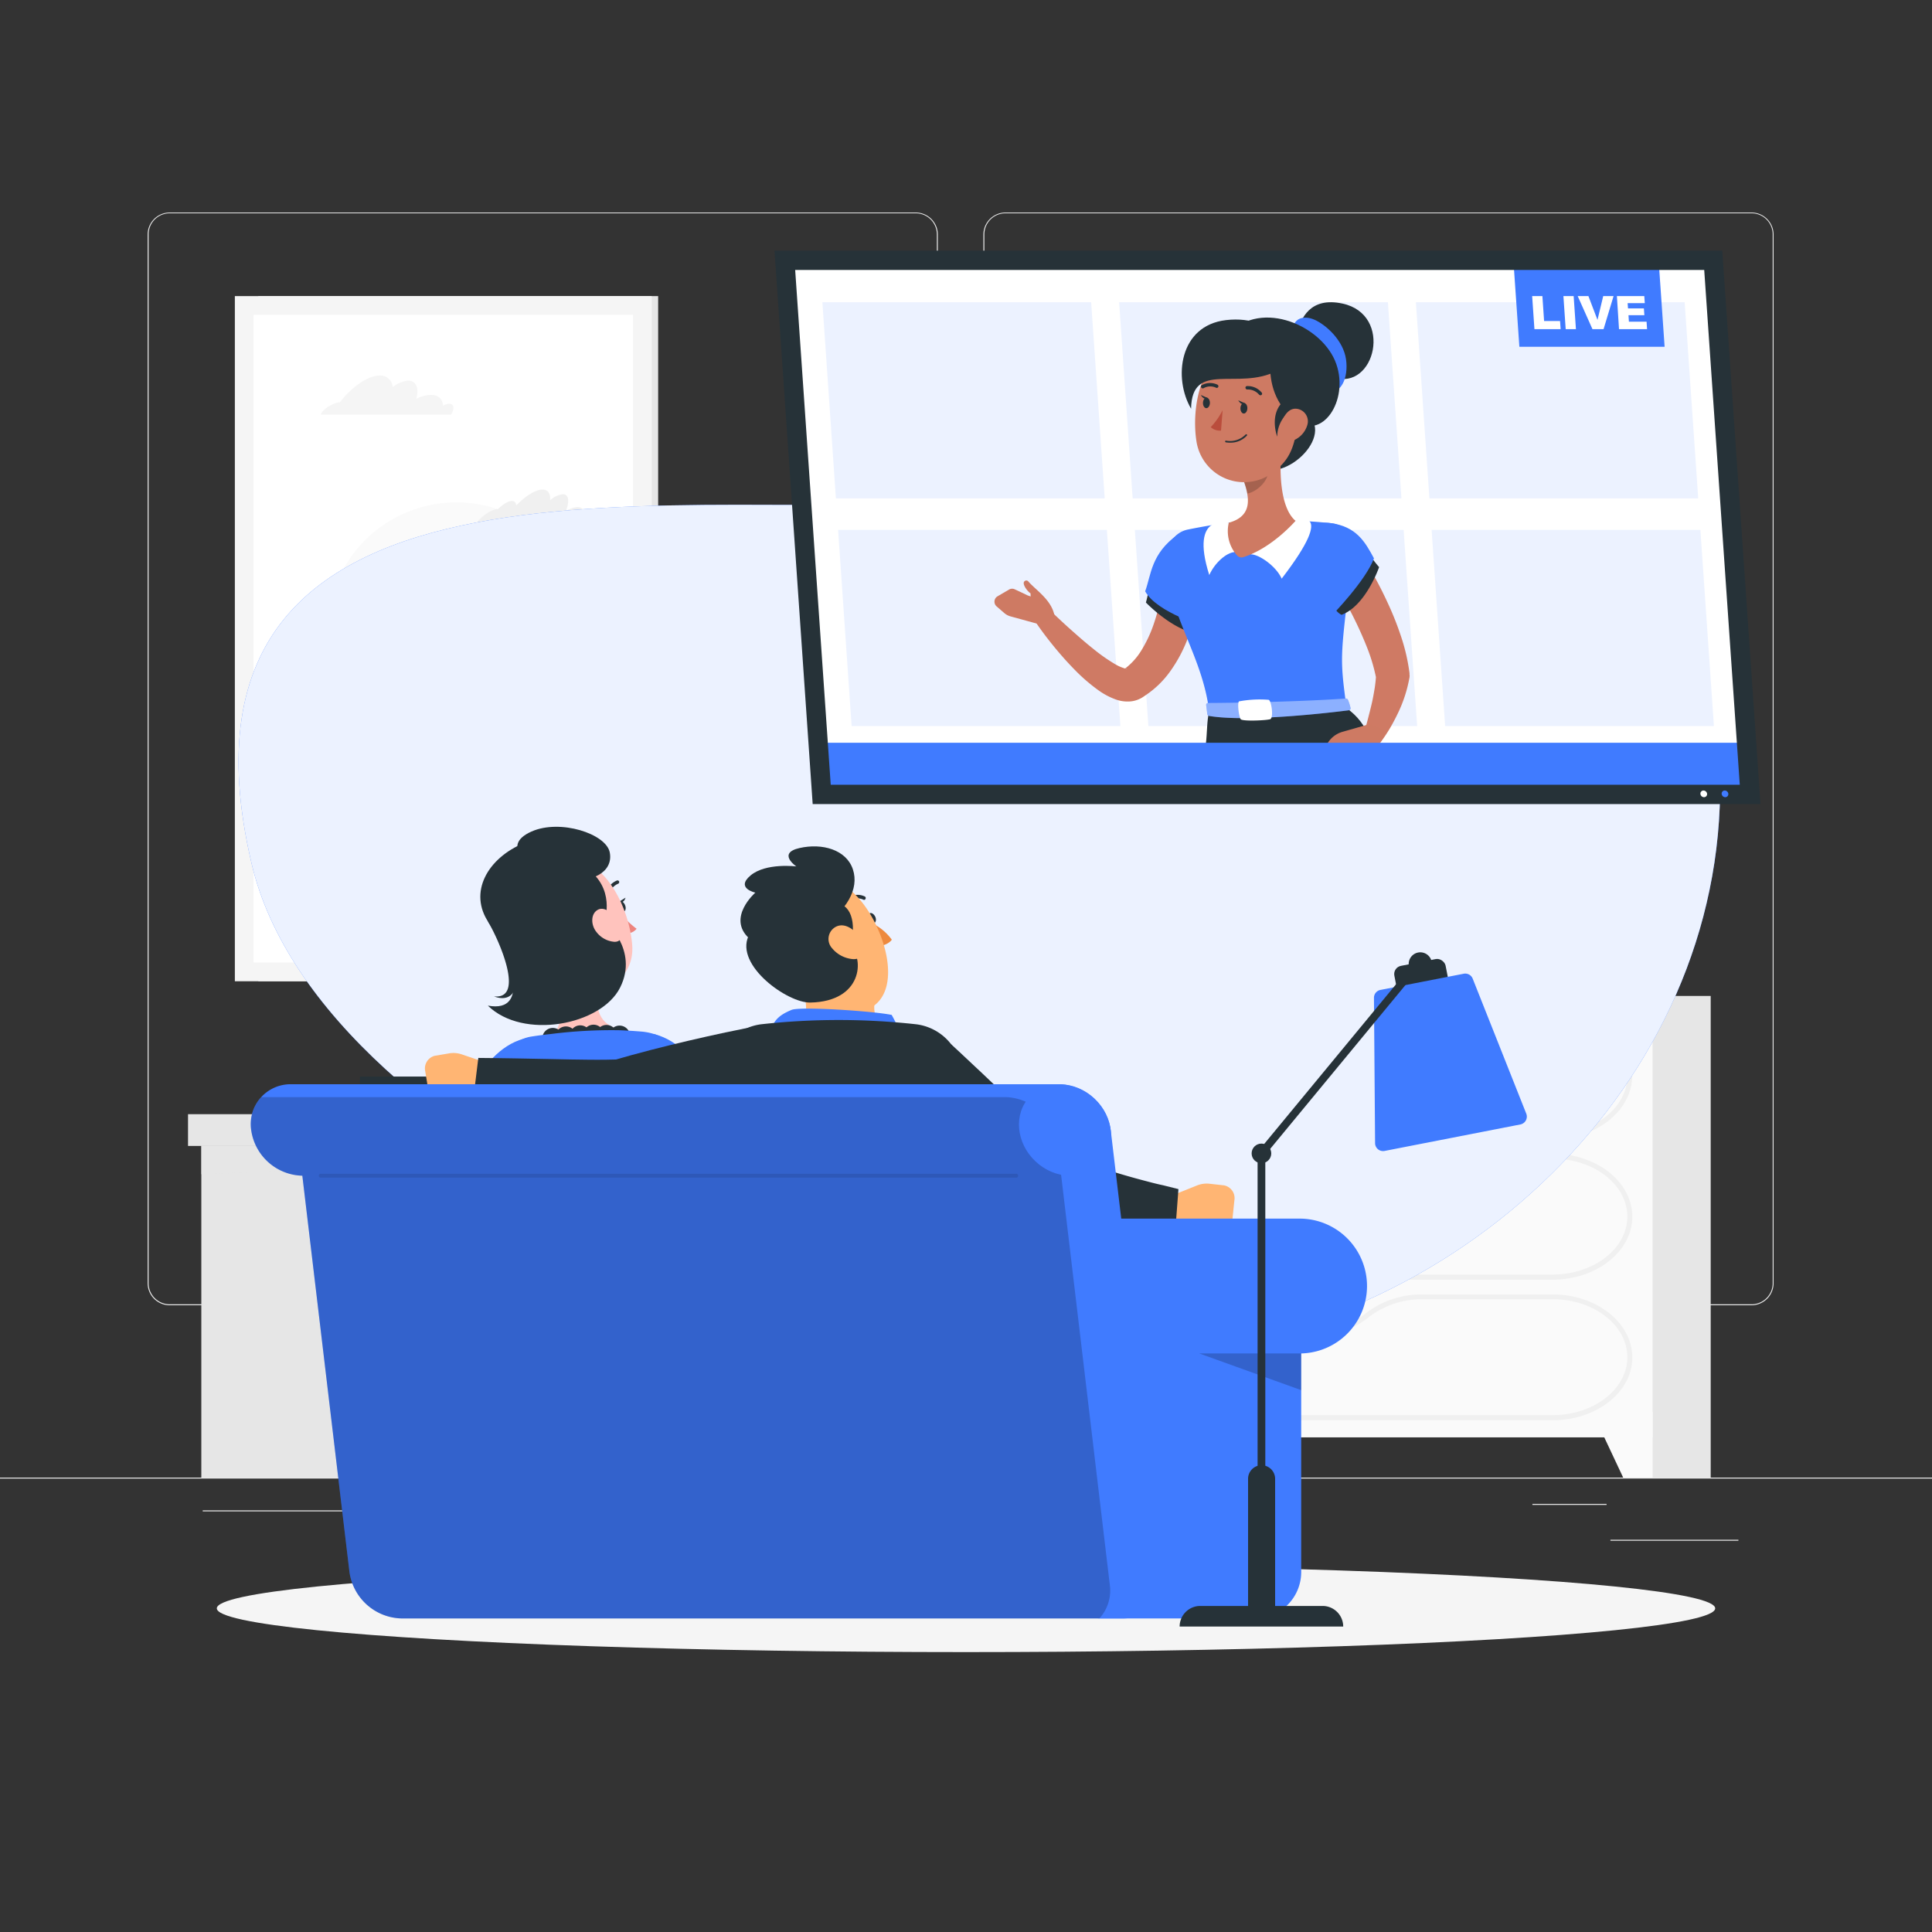 <svg xmlns="http://www.w3.org/2000/svg" viewBox="0 0 500 500"><rect x="0" y="0" width="500" height="500" fill="#333333" stroke="none"/><g id="background-complete"><rect y="382.4" width="500" height="0.25" style="fill:#ebebeb"></rect><rect x="416.78" y="398.49" width="33.12" height="0.25" style="fill:#ebebeb"></rect><rect x="322.53" y="401.21" width="8.69" height="0.25" style="fill:#ebebeb"></rect><rect x="396.59" y="389.21" width="19.19" height="0.25" style="fill:#ebebeb"></rect><rect x="52.46" y="390.89" width="43.19" height="0.25" style="fill:#ebebeb"></rect><rect x="104.56" y="390.89" width="6.33" height="0.25" style="fill:#ebebeb"></rect><rect x="131.47" y="395.11" width="93.68" height="0.25" style="fill:#ebebeb"></rect><path d="M237,337.8H43.91a5.71,5.71,0,0,1-5.7-5.71V60.66A5.71,5.71,0,0,1,43.91,55H237a5.71,5.71,0,0,1,5.71,5.71V332.09A5.71,5.71,0,0,1,237,337.8ZM43.91,55.2a5.46,5.46,0,0,0-5.45,5.46V332.09a5.46,5.46,0,0,0,5.45,5.46H237a5.47,5.47,0,0,0,5.46-5.46V60.66A5.47,5.47,0,0,0,237,55.2Z" style="fill:#ebebeb"></path><path d="M453.31,337.8H260.21a5.72,5.72,0,0,1-5.71-5.71V60.66A5.72,5.72,0,0,1,260.21,55h193.1A5.71,5.71,0,0,1,459,60.66V332.09A5.71,5.71,0,0,1,453.31,337.8ZM260.21,55.2a5.47,5.47,0,0,0-5.46,5.46V332.09a5.47,5.47,0,0,0,5.46,5.46h193.1a5.47,5.47,0,0,0,5.46-5.46V60.66a5.47,5.47,0,0,0-5.46-5.46Z" style="fill:#ebebeb"></path><rect x="234.84" y="257.75" width="21.68" height="124.65" transform="translate(491.35 640.15) rotate(180)" style="fill:#e6e6e6"></rect><polygon points="242.45 382.4 234.84 382.4 234.84 365.42 250.44 365.42 242.45 382.4" style="fill:#fafafa"></polygon><rect x="421.05" y="257.75" width="21.68" height="124.65" transform="translate(863.78 640.15) rotate(180)" style="fill:#e6e6e6"></rect><rect x="234.84" y="257.75" width="192.86" height="114.23" transform="translate(662.53 629.74) rotate(180)" style="fill:#fafafa"></rect><path d="M401.81,294.79H260.73c-11.37,0-20.62-7.32-20.62-16.31h0c0-9,9.25-16.3,20.62-16.3h33.59A24.14,24.14,0,0,1,309,267a24.94,24.94,0,0,0,3.3,2.16,21.63,21.63,0,0,0,10.38,2.7h17.11a22.34,22.34,0,0,0,13.83-5,23.64,23.64,0,0,1,14.55-4.75h33.61c11.37,0,20.63,7.31,20.63,16.3S413.18,294.79,401.81,294.79ZM260.73,263.46c-10.66,0-19.34,6.73-19.34,15h0c0,8.28,8.68,15,19.34,15H401.81c10.66,0,19.34-6.74,19.34-15s-8.68-15-19.34-15H368.2a22.64,22.64,0,0,0-13.75,4.47,23.64,23.64,0,0,1-14.63,5.26H322.71a22.85,22.85,0,0,1-11-2.86,25.74,25.74,0,0,1-3.46-2.27,22.85,22.85,0,0,0-13.93-4.6Z" style="fill:#f0f0f0"></path><polygon points="420.08 382.4 427.7 382.4 427.7 365.42 412.1 365.42 420.08 382.4" style="fill:#fafafa"></polygon><path d="M401.81,331.18H260.73c-11.37,0-20.62-7.31-20.62-16.3v0c0-9,9.25-16.3,20.62-16.3h33.6a24.13,24.13,0,0,1,14.72,4.88,25.4,25.4,0,0,0,3.28,2.16,21.63,21.63,0,0,0,10.38,2.7h17.11a22.33,22.33,0,0,0,13.83-5,23.61,23.61,0,0,1,14.55-4.75h33.61c11.37,0,20.63,7.31,20.63,16.3S413.18,331.18,401.81,331.18ZM260.73,299.85c-10.66,0-19.34,6.74-19.34,15v0c0,8.28,8.68,15,19.34,15H401.81c10.66,0,19.34-6.73,19.34-15s-8.68-15-19.34-15H368.2a22.56,22.56,0,0,0-13.75,4.48,23.64,23.64,0,0,1-14.63,5.26H322.71a23,23,0,0,1-11-2.86,27.35,27.35,0,0,1-3.45-2.27,22.87,22.87,0,0,0-13.93-4.61Z" style="fill:#f0f0f0"></path><path d="M401.81,367.56H260.73c-11.37,0-20.62-7.31-20.62-16.3S249.36,335,260.73,335h33.61a24.13,24.13,0,0,1,14.7,4.87,25.87,25.87,0,0,0,3.29,2.16,21.63,21.63,0,0,0,10.38,2.7h17.11a22.34,22.34,0,0,0,13.83-5A23.61,23.61,0,0,1,368.19,335h33.62c11.37,0,20.63,7.32,20.63,16.31S413.18,367.56,401.81,367.56ZM260.73,336.24c-10.66,0-19.34,6.74-19.34,15s8.68,15,19.34,15H401.81c10.66,0,19.34-6.73,19.34-15s-8.68-15-19.34-15H368.19a22.59,22.59,0,0,0-13.74,4.47A23.64,23.64,0,0,1,339.82,346H322.71a23,23,0,0,1-11-2.86,27.45,27.45,0,0,1-3.46-2.27,22.81,22.81,0,0,0-13.91-4.6Z" style="fill:#f0f0f0"></path><rect x="52.09" y="296.57" width="67.97" height="85.82" transform="translate(172.16 678.97) rotate(180)" style="fill:#e6e6e6"></rect><rect x="120.07" y="296.57" width="89.34" height="85.82" style="fill:#f0f0f0"></rect><polygon points="52.09 289.26 209.4 289.26 209.4 297.62 52.09 303.88 52.09 289.26" style="fill:#e6e6e6;opacity:0.7;mix-blend-mode:multiply"></polygon><rect x="48.67" y="288.36" width="71.4" height="8.22" transform="translate(168.73 584.93) rotate(180)" style="fill:#e6e6e6"></rect><rect x="120.07" y="288.36" width="92.76" height="8.22" style="fill:#f0f0f0"></rect><rect x="66.85" y="76.63" width="103.48" height="177.32" transform="translate(237.18 330.58) rotate(180)" style="fill:#e6e6e6"></rect><rect x="60.78" y="76.63" width="107.88" height="177.32" transform="translate(229.44 330.58) rotate(180)" style="fill:#f5f5f5"></rect><rect x="30.92" y="116.2" width="167.61" height="98.18" transform="translate(280.01 50.57) rotate(90)" style="fill:#fff"></rect><circle cx="118.13" cy="163.47" r="33.46" transform="translate(-34.4 31.51) rotate(-13.28)" style="fill:#fafafa"></circle><path d="M80,198.55c5.45-7,12.57-11.94,17.84-11.94,3.3,0,5.27,2,5.79,5.14,2.43-1.82,4.88-2.9,6.93-2.9,3.59,0,4.89,3.36,3.61,8.09a15.69,15.69,0,0,1,6-1.8c3.67-.22,5.74,1.71,5.94,4.85a6,6,0,0,1,2.58-.9c2.11-.13,2.67,1.82,1.26,4.34l-.28.47H71.49C72.35,201.43,77.38,198.67,80,198.55Z" style="fill:#f0f0f0"></path><path d="M87.94,104.12c3.15-4.05,7.29-6.93,10.34-6.93a3.2,3.2,0,0,1,3.36,3,7.28,7.28,0,0,1,4-1.68c2.09,0,2.84,2,2.1,4.7a8.94,8.94,0,0,1,3.49-1c2.13-.13,3.33,1,3.44,2.81a3.6,3.6,0,0,1,1.5-.52c1.23-.07,1.55,1.06.73,2.52l-.16.27H83C83.5,105.79,86.42,104.19,87.94,104.12Z" style="fill:#f5f5f5"></path><path d="M128.6,131.75l.27,0c1.32-1.28,2.66-2.1,3.61-2.1.68,0,1.05.43,1.12,1.15,2.47-2.49,5-4.1,6.78-4.1,1.43,0,2.1,1,2,2.76a6,6,0,0,1,3.27-1.56c1.56,0,1.8,1.81.79,4.36h0a7,7,0,0,1,2.78-1c1.61-.11,2.32.93,2.1,2.62a2.75,2.75,0,0,1,1.21-.49c.88-.06,1,.87.26,2.12H123.2C124.57,133.62,126.93,132,128.6,131.75Z" style="fill:#f0f0f0"></path><path d="M109.84,227.64l.32,0c1.55-1.5,3.12-2.46,4.23-2.46.81,0,1.25.5,1.33,1.35,2.9-2.93,5.89-4.83,8-4.83,1.68,0,2.46,1.24,2.37,3.26a7,7,0,0,1,3.85-1.84c1.83,0,2.11,2.13.93,5.12h0a8.12,8.12,0,0,1,3.27-1.14c1.89-.14,2.72,1.08,2.47,3.07a3.3,3.3,0,0,1,1.42-.57c1-.07,1.15,1,.31,2.49H103.48C105.09,229.84,107.87,227.89,109.84,227.64Z" style="fill:#fafafa"></path></g><g id="background-simple"><path d="M251.11,129.33c-65.27,7.26-213.55-22.94-186,94.14,18,76.76,166.05,134.19,238,126.76C384,341.86,450.55,273.3,444.82,194.15c-3.05-42.17-32.65-87-80.59-94.79C322.06,92.48,290.53,125,251.11,129.33Z" style="fill:#407BFF"></path><path d="M251.11,129.33c-65.27,7.26-213.55-22.94-186,94.14,18,76.76,166.05,134.19,238,126.76C384,341.86,450.55,273.3,444.82,194.15c-3.05-42.17-32.65-87-80.59-94.79C322.06,92.48,290.53,125,251.11,129.33Z" style="fill:#fff;opacity:0.9"></path></g><g id="Shadow"><ellipse id="path" cx="250" cy="416.24" rx="193.89" ry="11.32" style="fill:#f5f5f5"></ellipse></g><g id="TV"><polygon points="452.93 205.59 212.66 205.59 203.11 67.37 443.39 67.37 452.93 205.59" style="fill:#fff"></polygon><g style="opacity:0.1"><polygon points="285.9 128.98 216.33 128.98 212.83 78.21 282.39 78.21 285.9 128.98" style="fill:#407BFF"></polygon><polygon points="362.69 128.98 293.13 128.98 289.63 78.21 359.19 78.21 362.69 128.98" style="fill:#407BFF"></polygon><polygon points="289.96 187.91 220.4 187.91 216.9 137.14 286.46 137.14 289.96 187.91" style="fill:#407BFF"></polygon><polygon points="366.76 187.91 297.2 187.91 293.7 137.14 363.26 137.14 366.76 187.91" style="fill:#407BFF"></polygon><polygon points="439.5 128.98 369.93 128.98 366.43 78.21 435.99 78.21 439.5 128.98" style="fill:#407BFF"></polygon><polygon points="443.56 187.91 374 187.91 370.5 137.14 440.06 137.14 443.56 187.91" style="fill:#407BFF"></polygon></g><path d="M339.57,108.52c-4.54-7.23-10.27-6.42-14.55-4.45l-2,13.61C327.61,128.16,344.12,115.75,339.57,108.52Z" style="fill:#263238"></path><path d="M311.05,148.4c-.05.88-.11,1.53-.18,2.28s-.18,1.44-.28,2.15c-.21,1.43-.46,2.84-.76,4.25a55.77,55.77,0,0,1-2.53,8.37,36.57,36.57,0,0,1-4.25,8,24.68,24.68,0,0,1-7,6.76l.47-.35a7.38,7.38,0,0,1-2.17,1.26,7,7,0,0,1-2.24.43,9.06,9.06,0,0,1-3.38-.54,18.36,18.36,0,0,1-4.39-2.32A46.16,46.16,0,0,1,278,173.2c-1.9-1.94-3.66-3.94-5.34-6s-3.26-4.15-4.77-6.39a2.39,2.39,0,0,1,3.62-3.07l0,0c1.82,1.72,3.69,3.5,5.58,5.18s3.79,3.36,5.73,4.9a45.77,45.77,0,0,0,5.81,4.09,10.52,10.52,0,0,0,2.56,1.1c.31.07.54.06.44,0a1.31,1.31,0,0,0-.86.32l.46-.36a17,17,0,0,0,4.17-4.67,33.12,33.12,0,0,0,3-6.26,52.27,52.27,0,0,0,1.94-7.05c.26-1.21.48-2.43.66-3.65l.25-1.83c.07-.58.15-1.26.19-1.72v-.12a4.8,4.8,0,0,1,9.57.66Z" style="fill:#cf7a64"></path><path d="M261.17,152.56l-3.09,1.81A1.62,1.62,0,0,0,258,157l1.88,1.63a4.16,4.16,0,0,0,1.68.9l7.71,2.12,3.77-2c-1.06-3.82-7-5.52-7-5.52l-3.35-1.58A1.6,1.6,0,0,0,261.17,152.56Z" style="fill:#ce7a63"></path><path d="M297.37,152a28,28,0,0,1-.81,3.93s7.74,8.09,14.61,8.18a3.93,3.93,0,0,0,.75-3.39Z" style="fill:#263238"></path><path d="M304.76,138.36c-6.9,5-6.81,10.32-8.39,14.67,3.11,5.62,15.67,9.15,15.67,9.15S314.4,131.38,304.76,138.36Z" style="fill:#407BFF"></path><path d="M301.93,144.43c-.09,14.13,9.25,24.81,11,39.71l35.58-.86c-2-14.51-1.5-13.06,1.66-41.1a6.24,6.24,0,0,0-5.46-6.74c-2.68-.3-6-.58-9.42-.65a119.29,119.29,0,0,0-17.27.49c-3.69.44-7.6,1.16-10.58,1.76C304,137.74,302,140.85,301.93,144.43Z" style="fill:#407BFF"></path><path d="M319.45,142.88c-2,.16-5,2.64-6.49,5.94-5.22-16.42,5.05-13.54,5.05-13.54Z" style="fill:#fff"></path><path d="M323.7,143.47c2-.07,6.51,2.95,8,6.28,14.75-19.19,3.6-15,3.6-15Z" style="fill:#fff"></path><path d="M331.67,115.35c-.55,5.6-.64,15.83,3.61,19.44,0,0-6.07,7.1-13.58,9.42a1.52,1.52,0,0,1-1.56-.48,9.43,9.43,0,0,1-2.13-8.45c6.05-1.66,5.44-6.26,3.94-10.56Z" style="fill:#ce7a63"></path><path d="M327.71,119.18,322,124.72a19.5,19.5,0,0,1,.83,3c2.33-.41,5.33-3.1,5.34-5.59A8.59,8.59,0,0,0,327.71,119.18Z" style="opacity:0.2"></path><path d="M336.54,105c-1.3,9.11-1.65,13-6.72,17a12.46,12.46,0,0,1-20.18-7.8c-1.34-8.55,1-22,10.39-24.35S337.84,95.87,336.54,105Z" style="fill:#ce7a63"></path><path d="M347.42,78.56c-8.22-1.76-10.92,3.61-11.85,8.28l9.5,10.83C355.9,101.26,360.67,81.4,347.42,78.56Z" style="fill:#263238"></path><path d="M334.69,85.73c-.27-3.17,2.48-4.29,5.46-3s7.5,5.34,8.2,10.26-1.44,8.91-4.16,8.15S334.69,85.73,334.69,85.73Z" style="fill:#407BFF"></path><path d="M345.84,94.23c-3.41-9.89-19.33-16.89-27.8-7.89l10.67,7.33c-.2,5.5,1.26,11,6.54,15.13C342,114.13,349.16,103.84,345.84,94.23Z" style="fill:#263238"></path><path d="M330.42,96c-10.07,5.18-21.95-2.83-22.17,9.77-4.62-7.85-3.13-21.51,9.05-22.93C330.59,81.29,337.39,92.42,330.42,96Z" style="fill:#263238"></path><path d="M332.7,103.4c-3.57,2.61-3,7.22-2.15,9.63a8.36,8.36,0,0,1,3.17-6.55Z" style="fill:#263238"></path><path d="M322.81,105.79c-.06.75-.51,1.3-1,1.23s-.84-.74-.78-1.49.5-1.3,1-1.22S322.87,105.05,322.81,105.79Z" style="fill:#263238"></path><path d="M313.12,104.41c-.06.74-.51,1.29-1,1.22s-.85-.74-.79-1.49.51-1.29,1-1.22S313.18,103.66,313.12,104.41Z" style="fill:#263238"></path><path d="M312.55,103l-1.78-.78S311.59,103.75,312.55,103Z" style="fill:#263238"></path><path d="M316.41,106.16a18.19,18.19,0,0,1-3.07,4.38,3.44,3.44,0,0,0,2.66.9Z" style="fill:#ba4d3c"></path><path d="M318.54,114.56a7.21,7.21,0,0,1-1.28-.08.24.24,0,0,1-.2-.25.2.2,0,0,1,.24-.19,5.62,5.62,0,0,0,5.07-1.6.22.22,0,0,1,.31,0,.21.21,0,0,1,0,.31A5.72,5.72,0,0,1,318.54,114.56Z" style="fill:#263238"></path><path d="M338.3,110.1a6.16,6.16,0,0,1-3.32,3.77c-2.12.95-3.67-.92-3.49-3.16.16-2,1.46-4.94,3.78-4.94A3.27,3.27,0,0,1,338.3,110.1Z" style="fill:#ce7a63"></path><path d="M326.18,102.29a.48.48,0,0,1-.33-.15,3.78,3.78,0,0,0-3-1.34.47.47,0,0,1-.52-.39.4.4,0,0,1,.35-.49,4.67,4.67,0,0,1,3.82,1.65.43.43,0,0,1,0,.62A.37.37,0,0,1,326.18,102.29Z" style="fill:#263238"></path><path d="M311.14,100.49a.53.53,0,0,1-.26-.21.42.42,0,0,1,.14-.6,4.44,4.44,0,0,1,4.05-.13.46.46,0,0,1,.21.6.42.42,0,0,1-.59.18,3.52,3.52,0,0,0-3.2.13A.43.43,0,0,1,311.14,100.49Z" style="fill:#263238"></path><path d="M322.23,104.38l-1.77-.78S321.28,105.14,322.23,104.38Z" style="fill:#263238"></path><path d="M357.38,200.51h-49c5-4.22,3.33-11.46,4.54-16.37l35.58-.86C354.27,187.34,355.46,193.15,357.38,200.51Z" style="fill:#263238"></path><path d="M350.13,140.2c1.83,2.62,3.34,5.16,4.88,7.81s2.91,5.36,4.19,8.15a79.77,79.77,0,0,1,3.42,8.65,49.07,49.07,0,0,1,2.16,9.41l0,.31a2.82,2.82,0,0,1,0,.77,35.65,35.65,0,0,1-2.93,9.13q-1,2.1-2.14,4.06a45.73,45.73,0,0,1-2.57,3.83,2.41,2.41,0,0,1-4.24-2.1l0-.14c.35-1.29.77-2.67,1.11-4s.69-2.68,1-4,.53-2.65.75-3.93a36.38,36.38,0,0,0,.38-3.75l0,1.08a46,46,0,0,0-2.23-7.61c-1-2.55-2.12-5.09-3.36-7.6s-2.59-5-4-7.44-2.93-4.91-4.38-7.16l-.06-.1a4.8,4.8,0,0,1,8-5.35Z" style="fill:#cf7a64"></path><path d="M354.36,143.42a33,33,0,0,0,2.55,3.35s-3.42,10-9.72,12.35a4.47,4.47,0,0,1-2.25-2.88Z" style="fill:#263238"></path><path d="M344.27,135.36c6.77.88,9,4.86,11.31,9.14-2.11,5.72-10.7,14.56-10.7,14.56S332,133.77,344.27,135.36Z" style="fill:#407BFF"></path><path d="M354.49,187.38l-7,2a6.65,6.65,0,0,0-3.93,3l-.79,1.33a1.81,1.81,0,0,0,.41,2.27l3.48,3.07a2.15,2.15,0,0,0,2.95,0l3.55-3.52s5.21-2.7,5.05-6.59Z" style="fill:#ce7a63"></path><path d="M272.9,159.41c-.67-4.17-5-6.81-6.83-9a.68.68,0,0,0-1.11.31c-.22.85,1.14,2.49,1.74,2.84.05.78-.11,5,3,5.93C271,159.53,272.9,159.41,272.9,159.41Z" style="fill:#ce7a63"></path><path d="M348.85,181.12a12.38,12.38,0,0,1,.66,2.06.51.51,0,0,1-.43.64c-3.78.49-25.92,3.18-36.15,1.47a.58.58,0,0,1-.49-.53c-.07-.63-.2-1.61-.28-2.24a.5.5,0,0,1,.5-.59c3.51,0,22-.21,35.62-1.15A.57.57,0,0,1,348.85,181.12Z" style="fill:#407BFF"></path><path d="M348.85,181.12a12.38,12.38,0,0,1,.66,2.06.51.51,0,0,1-.43.64c-3.78.49-25.92,3.18-36.15,1.47a.58.58,0,0,1-.49-.53c-.07-.63-.2-1.61-.28-2.24a.5.5,0,0,1,.5-.59c3.51,0,22-.21,35.62-1.15A.57.57,0,0,1,348.85,181.12Z" style="fill:#fff;opacity:0.4"></path><path d="M328.33,181.11a29.52,29.52,0,0,0-7.66.4c-.53.32,0,4.44.5,4.69,1,.51,6.54.23,7.53-.06S329.05,181.33,328.33,181.11Z" style="fill:#fff"></path><polygon points="452.93 205.59 212.66 205.59 211.73 192.22 452.01 192.22 452.93 205.59" style="fill:#407BFF"></polygon><polygon points="430.8 89.75 393.21 89.75 391.66 67.37 429.25 67.37 430.8 89.75" style="fill:#407BFF"></polygon><path d="M396.52,76.63h2.65l.44,6.45h4.13l.15,2.11h-6.78Z" style="fill:#fff"></path><path d="M404.61,76.63h2.65l.59,8.56H405.2Z" style="fill:#fff"></path><path d="M408.31,76.63h2.77l2.35,6.16,1.48-6.16h2.68L415,85.19h-2.87Z" style="fill:#fff"></path><path d="M418.45,76.63h7.09l.13,1.83h-4.44l.1,1.36h4.11l.12,1.75h-4.11l.11,1.68h4.57l.13,1.94H419Z" style="fill:#fff"></path><path d="M455.61,208.09H210.32L200.44,64.87H445.72Zm-240.62-5H450.25l-9.2-133.22H205.79Z" style="fill:#263238"></path><path d="M445.57,205.45a.78.78,0,0,1,.8-.86.94.94,0,0,1,.92.86.79.79,0,0,1-.8.86A.93.93,0,0,1,445.57,205.45Z" style="fill:#407BFF"></path><path d="M440.07,205.45a.78.78,0,0,1,.8-.86.94.94,0,0,1,.92.86.79.79,0,0,1-.8.86A.93.93,0,0,1,440.07,205.45Z" style="fill:#fff"></path></g><g id="Characters"><path d="M149.21,314.53l-2.36-1.75a3.4,3.4,0,0,0-3.08-.52l-4.91,1.57a6.39,6.39,0,0,0-4.13,4.14l-.38,1.22c3.7,3.18,10,3.88,10,3.88l1.79.41a2.85,2.85,0,0,0,3.46-2.08l.84-3.53A3.27,3.27,0,0,0,149.21,314.53Z" style="fill:#ffc3bd"></path><path d="M136.53,283.71l-.85,1.32-.89,1.43c-.58,1-1.14,1.94-1.7,2.93-1.1,2-2.13,4-3.09,6s-1.83,4.12-2.61,6.22a63.55,63.55,0,0,0-2,6.35l.08-.92a1.16,1.16,0,0,0,0,.61,2.65,2.65,0,0,0,.62,1,12.15,12.15,0,0,0,3.14,2.35,32.79,32.79,0,0,0,4.26,2c1.49.62,3.12,1.15,4.61,1.63l.15.05a2.4,2.4,0,0,1-.71,4.68A38.22,38.22,0,0,1,132,319a31.19,31.19,0,0,1-5.59-1.32,18.21,18.21,0,0,1-5.71-3.05,11.43,11.43,0,0,1-2.6-3,9.62,9.62,0,0,1-1.28-4.37,3.41,3.41,0,0,1,0-.72l0-.2a60.92,60.92,0,0,1,1.76-7.55,65.1,65.1,0,0,1,2.62-7.21c1-2.35,2.1-4.63,3.31-6.86.62-1.1,1.25-2.2,1.92-3.29s1.33-2.11,2.18-3.29a4.8,4.8,0,0,1,7.95,5.38Z" style="fill:#ffc3bd"></path><path d="M139.23,268.31c2.93,5.78,3.18,13.19-4.22,24.95-5.28.87-15.5-5.48-15.5-5.48S125.24,268.47,139.23,268.31Z" style="fill:#407BFF"></path><path d="M142.53,247.46c1.87,5.66,4.36,16.06.85,20.1,0,0,5.39-1.12,17.33,5.38,3.07-5,.5-6.37.5-6.37-6.6-1.17-7.05-5.9-6.52-10.41Z" style="fill:#ffc3bd"></path><path d="M145.77,268.79a2.71,2.71,0,1,1-2.64-2.76A2.71,2.71,0,0,1,145.77,268.79Z" style="fill:#263238"></path><path d="M149.17,268.41a2.71,2.71,0,1,1-2.64-2.77A2.7,2.7,0,0,1,149.17,268.41Z" style="fill:#263238"></path><path d="M152.87,268.3a2.71,2.71,0,1,1-2.46-2.93A2.7,2.7,0,0,1,152.87,268.3Z" style="fill:#263238"></path><path d="M156.3,268.12a2.71,2.71,0,1,1-2.47-2.92A2.71,2.71,0,0,1,156.3,268.12Z" style="fill:#263238"></path><path d="M159.6,268.46a2.7,2.7,0,1,1-2.16-3.16A2.7,2.7,0,0,1,159.6,268.46Z" style="fill:#263238"></path><path d="M163,268.63a2.71,2.71,0,1,1-2.16-3.16A2.71,2.71,0,0,1,163,268.63Z" style="fill:#263238"></path><path d="M160.05,234.82c.25.75.85,1.26,1.34,1.13s.68-.84.42-1.59-.85-1.26-1.33-1.13S159.8,234.06,160.05,234.82Z" style="fill:#263238"></path><path d="M160.27,233.32l1.62-1S161.44,234,160.27,233.32Z" style="fill:#263238"></path><path d="M160.48,236.24a23.14,23.14,0,0,0,4.27,4.12,3.16,3.16,0,0,1-2.49,1.19Z" style="fill:#ed847e"></path><path d="M160.22,228.43a.42.42,0,0,0,0-.33.46.46,0,0,0-.62-.2,4.87,4.87,0,0,0-2.8,3.26.43.43,0,0,0,.38.5.51.51,0,0,0,.55-.4A3.84,3.84,0,0,1,160,228.7.52.52,0,0,0,160.22,228.43Z" style="fill:#263238"></path><path d="M134.49,238.46c3.38,8.82,4.62,12.61,10.62,16,9,5.17,19.17-.28,18.51-9.77-.6-8.55-6-21.53-16-22.84A12.1,12.1,0,0,0,134.49,238.46Z" style="fill:#ffc3bd"></path><path d="M151.55,224.54c2.92-7-6.54-10.22-15.93-6.36s-14.55,12.78-9.07,20.7,11.09,23.46-.29,21.38c9.09,8.91,29.33,5.1,34.23-4.69s-4-17.31-4-17.31S159.43,229.75,151.55,224.54Z" style="fill:#263238"></path><path d="M147.28,227.39c5.47,1.17,11.53-1.53,10.53-6.77-.92-4.84-12.83-8.72-20.26-5.42C129.21,218.91,136.25,225,147.28,227.39Z" style="fill:#263238"></path><path d="M126.22,238.39c2.86,4.71,9.8,20.34,1.62,19.47,3.7,1.43,6.86-.36,5.78-8.3A15.27,15.27,0,0,0,126.22,238.39Z" style="fill:#263238"></path><path d="M154.39,241.24a6.47,6.47,0,0,0,4.61,2.5c2.24.08,2.6-2.54,1.35-4.79-1.12-2-3.64-4.52-5.57-3.53S152.85,239.36,154.39,241.24Z" style="fill:#ffc3bd"></path><path d="M179.53,280.2a179.41,179.41,0,0,1,.74,18c.07,4.08.07,8.14,0,12.92a16.59,16.59,0,0,1-15.65,16.31l-7.85.44A16.55,16.55,0,0,1,139.49,314c-1.35-8.35-4.09-18.73-9.14-33.4a9.17,9.17,0,0,1,7.17-12.34c1.54-.24,3.19-.47,4.88-.64a125.11,125.11,0,0,1,17.83-1c2,.07,4,.2,5.91.36A14.82,14.82,0,0,1,179.53,280.2Z" style="fill:#407BFF"></path><path d="M216.64,313.76l-1.72-2.38a3.43,3.43,0,0,0-2.79-1.41L207,310a6.34,6.34,0,0,0-5.17,2.71l-.74,1c2.59,4.14,8.43,6.71,8.43,6.71l1.58.91a2.83,2.83,0,0,0,3.93-.95l1.86-3.11A3.29,3.29,0,0,0,216.64,313.76Z" style="fill:#ffc3bd"></path><path d="M179.54,281.35l.77,2.74c.28,1,.57,1.9.89,2.85q.92,2.85,1.94,5.68c.69,1.89,1.4,3.77,2.16,5.63s1.55,3.71,2.38,5.55l-.51-.77a9.18,9.18,0,0,0,3,2.41,31.55,31.55,0,0,0,4.61,2c1.65.6,3.38,1.12,5.15,1.6s3.6.92,5.33,1.31l.11,0a2.4,2.4,0,0,1-.37,4.73,52.8,52.8,0,0,1-6,0,48.45,48.45,0,0,1-6-.71,32,32,0,0,1-6.17-1.74,16.42,16.42,0,0,1-6.27-4.2,2.83,2.83,0,0,1-.32-.45l-.18-.32a103.51,103.51,0,0,1-5.69-11.7c-.84-2-1.58-4.05-2.27-6.12-.34-1-.66-2.08-1-3.14s-.58-2.07-.86-3.31a4.8,4.8,0,0,1,9.31-2.36Z" style="fill:#ffc3bd"></path><path d="M169.24,267.6c6.25,1.69,11.91,6.48,15.67,19.85-2.89,4.51-14.46,7.83-14.46,7.83S160,278.08,169.24,267.6Z" style="fill:#407BFF"></path><path d="M230.74,267.31a8.53,8.53,0,0,0-4-3.91,7.82,7.82,0,0,1-.05-5.29L207,251.48c1.5,6.58,2.67,11.78.18,14.92,3.86,2.44,10.94,6.83,18.73,6.73S232,270.08,230.74,267.31Z" style="fill:#ffb573"></path><path d="M225.22,238.73l2,6.19s2.53-.22,3.58-1.73A13.47,13.47,0,0,0,225.22,238.73Z" style="fill:#ed893e"></path><path d="M224.85,238c.31.71.94,1.11,1.4.9s.58-1,.26-1.66-.94-1.11-1.4-.9S224.53,237.25,224.85,238Z" style="fill:#263238"></path><path d="M223.84,232.83a.45.45,0,0,1-.42,0,3.55,3.55,0,0,0-3.27.14.45.45,0,0,1-.5-.76,4.43,4.43,0,0,1,4.12-.22.44.44,0,0,1,.24.59A.51.51,0,0,1,223.84,232.83Z" style="fill:#263238"></path><path d="M199.85,246.16c4.42,8.42,7.59,14,14.26,15.45,13.24,2.8,17.12-4.61,15.31-14.21-1.64-8.63-8.58-21-18.58-20.52A13.1,13.1,0,0,0,199.85,246.16Z" style="fill:#ffb573"></path><path d="M215.73,233.83c4.47-.43,6.06,5.07,4.33,11.07,3.62,3.13,3.22,14.29-10.36,14.56-5.92.12-19.45-9.61-16-17.18S215.73,233.83,215.73,233.83Z" style="fill:#263238"></path><path d="M212.56,240c6.47-4.29,9.86-9.89,8.17-15s-7.94-6.86-13.81-5.53-.83,4.76-.83,4.76-7.87-1-11.84,2.33,1.23,4.45,1.23,4.45-7.43,6.47-1.63,11.82C198.37,247,208.66,242.55,212.56,240Z" style="fill:#263238"></path><path d="M199.54,266.79c.67-3.21,3-4.45,5.29-5.42s21.37.33,25.94,1.29a62,62,0,0,1,2.9,6Z" style="fill:#407BFF"></path><path d="M215.36,245.42a7.79,7.79,0,0,0,5.3,2.79c2.75.23,3.63-2.36,2.45-4.69-1.06-2.09-3.77-4.73-6.33-3.87A3.56,3.56,0,0,0,215.36,245.42Z" style="fill:#ffb573"></path><path d="M237.08,265.08a182.66,182.66,0,0,0-40.08,0,13.63,13.63,0,0,0-11.7,16A236.34,236.34,0,0,1,189,320.35a29.13,29.13,0,0,0,23.47,28.17,144.76,144.76,0,0,0,23.31,2.84,27.82,27.82,0,0,0,28.44-29.47c-1.48-24.64-11.59-38.23-16.47-49A13.55,13.55,0,0,0,237.08,265.08Z" style="fill:#263238"></path><rect x="93.14" y="278.61" width="22.42" height="1.99" style="fill:#263238"></rect><path d="M126.23,275.15l.94,6c-1.32,6.27-9.09,3.18-9.09,3.18l-4.34,0a3.22,3.22,0,0,1-3-2.89l-.69-4.2a3.38,3.38,0,0,1,2.45-4l3.73-.63a6.6,6.6,0,0,1,3.24.25Z" style="fill:#ffb573"></path><path d="M201.59,288.55l-9.51,1.62-9.56,1.57-9.5,1.61c-3.15.55-6.3,1.09-9.39,1.67l-1.77.33-.73,0c-3.74-.17-7-.58-10.32-1s-6.53-.94-9.75-1.47-6.41-1.13-9.6-1.77-6.34-1.31-9.54-2.08l1.87-15.24c3.16,0,6.37.09,9.55.12l9.51.18c3.16.09,6.3.12,9.4.16s6.21,0,8.88-.12l-2.51.3c3.26-.95,6.49-1.85,9.73-2.68s6.45-1.63,9.68-2.38,6.46-1.49,9.69-2.17,6.45-1.34,9.77-1.92Z" style="fill:#263238"></path><path d="M303.17,309.45l-.59,6.07c1.68,6.18,9.25,2.64,9.25,2.64l4.34-.22a3.25,3.25,0,0,0,2.85-3.06l.44-4.25a3.37,3.37,0,0,0-2.68-3.86l-3.76-.42a6.69,6.69,0,0,0-3.22.44Z" style="fill:#ffb573"></path><path d="M246.16,270.26c2.57,2.35,5.13,4.8,7.7,7.19l7.64,7.26,15.22,14.4-2.22-1.44a59.47,59.47,0,0,0,6.68,3.14c2.44.94,5,1.85,7.63,2.66s5.34,1.56,8.06,2.27c1.37.36,2.74.72,4.11,1l4,1L303.83,323c-1.75.05-3.24.05-4.84,0s-3.15-.09-4.73-.19q-4.71-.28-9.47-.94c-3.18-.48-6.38-1.05-9.62-1.86a68,68,0,0,1-9.94-3.3l-.79-.33L263,315.31c-2.88-2.23-5.7-4.46-8.48-6.73s-5.54-4.53-8.26-6.85-5.44-4.6-8.13-6.94-5.35-4.68-8-7.12Z" style="fill:#263238"></path><path d="M336.75,315.38H285.11a12,12,0,0,0-12,12v79.47a12,12,0,0,0,12,12h39.64a12,12,0,0,0,12-12V350.27a17.45,17.45,0,0,0,0-34.89Z" style="fill:#407BFF"></path><polygon points="310.36 350.27 336.75 359.77 336.75 350.27 310.36 350.27" style="opacity:0.2"></polygon><path d="M274,280.6H75.44A10.31,10.31,0,0,0,65,292.44a13.71,13.71,0,0,0,13.24,11.83L90.44,406.85a13.94,13.94,0,0,0,13.43,12h186.6a10.46,10.46,0,0,0,10.57-12L287.47,292.6A13.93,13.93,0,0,0,274,280.6Z" style="fill:#407BFF"></path><path d="M260.22,283.93H67.63a10.55,10.55,0,0,0-2.62,8.5,13.71,13.71,0,0,0,13.24,11.84L90.44,406.85a13.93,13.93,0,0,0,13.42,12H284.52a10.7,10.7,0,0,0,2.7-8.67L273.65,295.93A14,14,0,0,0,260.22,283.93Z" style="opacity:0.2"></path><path d="M263,304.77H83a.5.5,0,0,1-.5-.5.5.5,0,0,1,.5-.5H263a.5.5,0,0,1,.5.5A.5.5,0,0,1,263,304.77Z" style="opacity:0.1"></path><ellipse cx="275.62" cy="292.44" rx="11.15" ry="12.56" transform="translate(-126.23 292.47) rotate(-46.7)" style="fill:#407BFF"></ellipse></g><g id="Lamp"><rect x="361.61" y="248.97" width="13.51" height="13.51" rx="2.16" transform="translate(-42.15 75.26) rotate(-11.04)" style="fill:#263238"></rect><path d="M393.49,291l-35.15,6.86a2.07,2.07,0,0,1-2.47-2l-.29-37.67a2.08,2.08,0,0,1,1.68-2L378.81,252a2.07,2.07,0,0,1,2.32,1.27l13.89,35A2.07,2.07,0,0,1,393.49,291Z" style="fill:#407BFF"></path><path d="M326.46,406.84a1,1,0,0,1-1-1V298.5a1.05,1.05,0,0,1,.22-.64l40.82-49.44a1,1,0,0,1,1.55,1.27l-40.59,49.17v107A1,1,0,0,1,326.46,406.84Z" style="fill:#263238"></path><circle cx="326.46" cy="298.5" r="2.54" style="fill:#263238"></circle><path d="M370.05,251.15a3,3,0,1,1-.82-4.19A3,3,0,0,1,370.05,251.15Z" style="fill:#263238"></path><path d="M330,416.53h-7V382.7a3.51,3.51,0,0,1,3.5-3.5h0a3.52,3.52,0,0,1,3.5,3.5Z" style="fill:#263238"></path><path d="M310.62,415.62h31.67a5.33,5.33,0,0,1,5.33,5.33v0a0,0,0,0,1,0,0H305.29a0,0,0,0,1,0,0v0a5.33,5.33,0,0,1,5.33-5.33Z" style="fill:#263238"></path></g></svg>